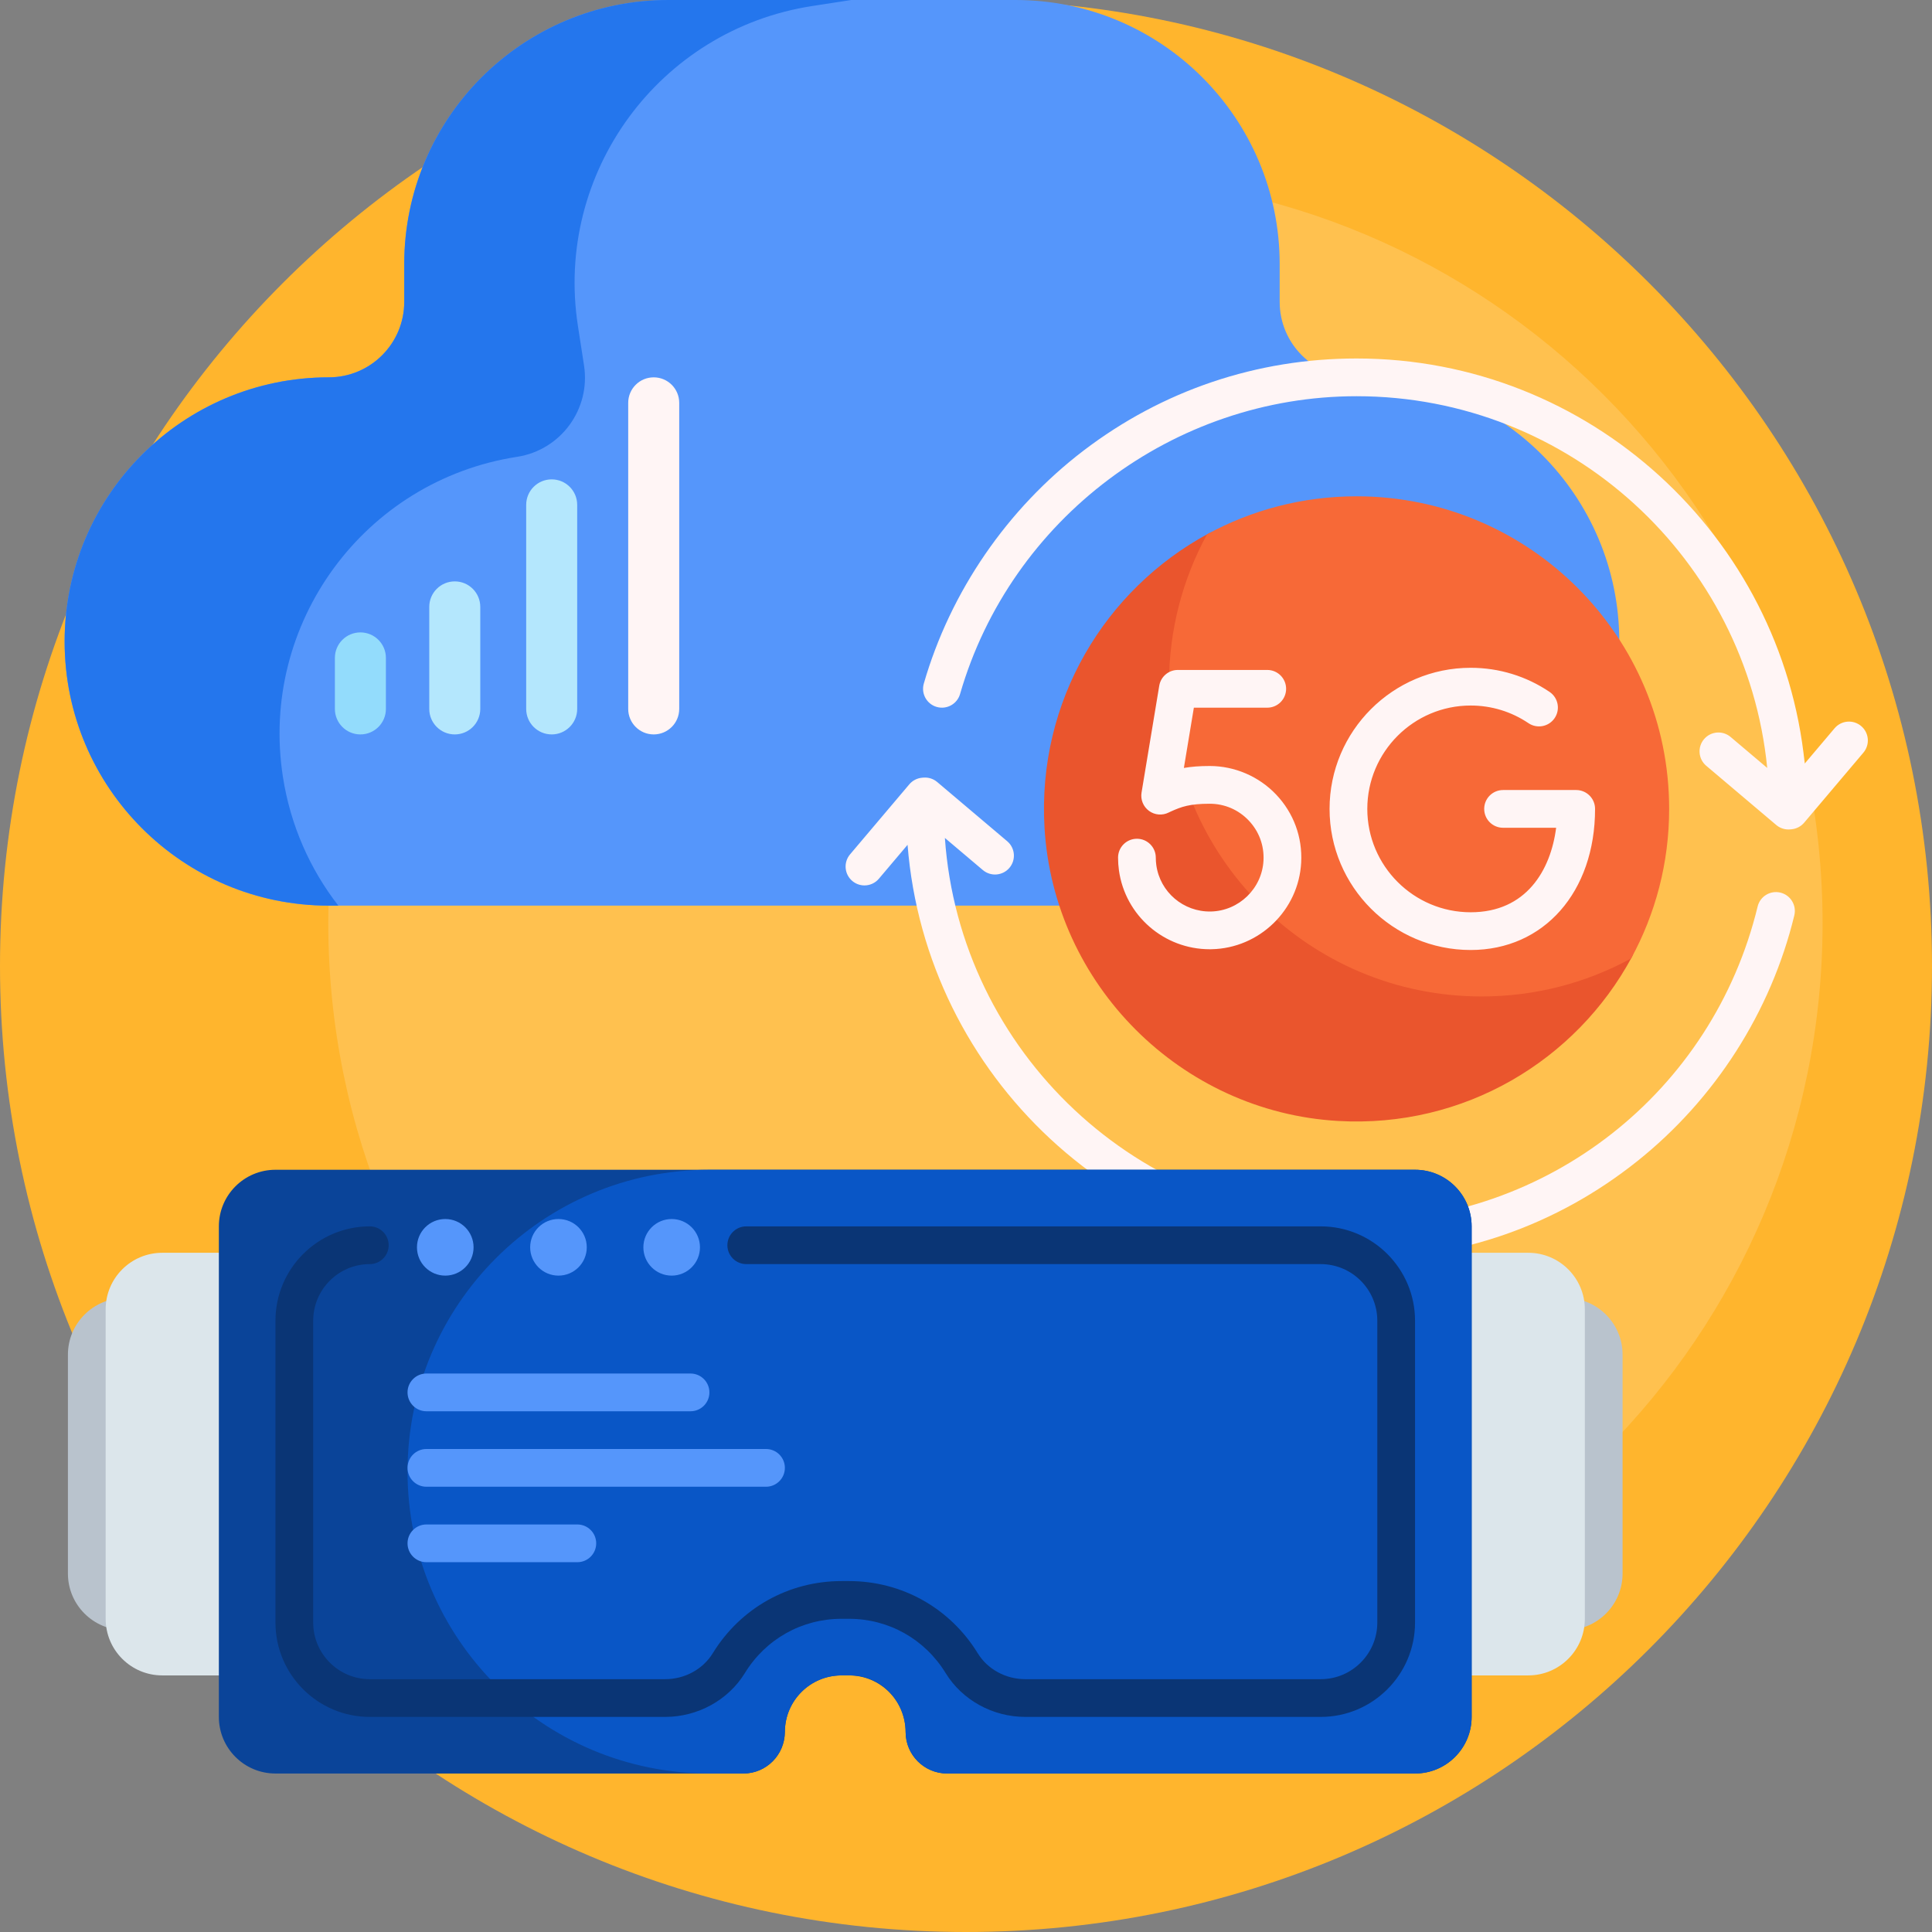 <svg id="Capa_1" enable-background="new 0 0 512 512" height="512" viewBox="0 0 512 512" width="512" xmlns="http://www.w3.org/2000/svg"><rect x="0" y="0" width="512" height="512" fill="#808080" stroke="none"/><g><path d="m512 256c0 141.385-114.615 256-256 256s-256-114.615-256-256 114.615-256 256-256 256 114.615 256 256z" fill="#ffb52d"/><path d="m483 244.681c0 109.352-88.648 198-198 198s-198-88.648-198-198 88.648-198 198-198 198 88.648 198 198z" fill="#ffc14f"/><path d="m429.128 170c0 38.66-31.34 70-70 70h-272c-38.66 0-70-31.34-70-70 0-38.66 31.34-70 70-70 11.046 0 20-8.954 20-20v-10c0-38.66 31.34-70 70-70h92c38.66 0 70 31.34 70 70v10c0 11.046 8.954 20 20 20 38.66 0 70 31.34 70 70z" fill="#5596fb"/><path d="m89.66 240h-2.532c-38.66 0-70-31.34-70-70s31.34-70 70-70c11.046 0 20-8.954 20-20v-10c0-38.66 31.34-70 70-70h48.448l-10.352 1.6c-40.546 6.265-68.337 44.213-62.072 84.759l1.621 10.488c1.79 11.584-6.15 22.427-17.735 24.217-40.546 6.265-68.337 44.212-62.072 84.759 1.996 12.916 7.208 24.538 14.694 34.177z" fill="#2476ed"/><path d="m102.268 174.352v13.519c0 3.733-3.026 6.759-6.759 6.759s-6.759-3.026-6.759-6.759v-13.519c0-3.733 3.026-6.759 6.759-6.759s6.759 3.026 6.759 6.759z" fill="#93dcfc"/><path d="m120.519 154.074c-3.733 0-6.759 3.026-6.759 6.759v27.037c0 3.733 3.026 6.759 6.759 6.759 3.733 0 6.759-3.026 6.759-6.759v-27.037c0-3.733-3.026-6.759-6.759-6.759zm25.685-27.037c-3.733 0-6.759 3.026-6.759 6.759v54.074c0 3.733 3.026 6.759 6.759 6.759 3.733 0 6.759-3.026 6.759-6.759v-54.074c0-3.733-3.026-6.759-6.759-6.759z" fill="#b4e7fd"/><path d="m173.241 100c-3.733 0-6.759 3.026-6.759 6.759v81.111c0 3.733 3.026 6.759 6.759 6.759s6.759-3.026 6.759-6.759v-81.111c0-3.733-3.026-6.759-6.759-6.759z" fill="#fff5f5"/><path d="m432.419 253.711c-14.733 27.247-44.29 45.301-77.861 43.352-41.618-2.417-75.336-36.135-77.753-77.753-1.95-33.571 16.105-63.128 43.351-77.861 4.156-2.247 8.969 1.411 7.994 6.033-1.487 7.049-2.078 14.429-1.647 22.015 2.37 41.685 36.182 75.497 77.867 77.867 7.586.431 14.966-.16 22.015-1.647 4.623-.975 8.281 3.839 6.034 7.994z" fill="#ea552d"/><path d="m442.342 214.366c0 14.355-3.652 27.857-10.076 39.628-11.771 6.424-25.273 10.077-39.628 10.077-45.751 0-82.84-37.089-82.84-82.841 0-14.354 3.652-27.856 10.076-39.628 11.771-6.424 25.273-10.076 39.628-10.076 45.751-.001 82.84 37.088 82.84 82.84z" fill="#f76937"/><path d="m362.349 214.366c0 15.104 12.289 27.394 27.395 27.394 14.746 0 21.215-11.168 22.648-22.394h-14.065c-2.762 0-5-2.238-5-5s2.238-5 5-5h19.381c2.762 0 5 2.238 5 5 0 22.017-13.556 37.394-32.964 37.394-20.619 0-37.395-16.774-37.395-37.394s16.775-37.395 37.395-37.395c7.493 0 14.725 2.209 20.91 6.39 2.288 1.546 2.89 4.653 1.344 6.941s-4.655 2.891-6.941 1.344c-4.527-3.059-9.822-4.675-15.313-4.675-15.106.001-27.395 12.29-27.395 27.395zm-41.473 27.191c-7.254.136-13.444-5.134-14.441-12.283-.092-.65-.138-1.322-.138-1.996 0-2.762-2.238-5-5-5s-5 2.238-5 5c0 1.137.079 2.274.233 3.381 1.674 11.997 11.967 20.901 24.05 20.901.165 0 .331-.002.497-.005 12.663-.255 23.096-10.354 23.751-22.993.35-6.729-2.009-13.121-6.64-17.999-4.566-4.81-10.984-7.567-17.609-7.567-2.689 0-4.893.18-6.839.518l2.646-15.971h19.448c2.762 0 5-2.238 5-5s-2.238-5-5-5h-23.688c-2.446 0-4.533 1.77-4.933 4.183l-4.693 28.323c-.309 1.861.464 3.733 1.985 4.848s3.548 1.275 5.229.419c.046-.023.252-.126.588-.277 2.741-1.233 4.936-2.042 10.255-2.042 3.953 0 7.631 1.581 10.357 4.453 2.724 2.869 4.111 6.632 3.905 10.596-.383 7.425-6.517 13.36-13.963 13.511zm150.954-5.006c-2.691-.65-5.388.998-6.038 3.682-11.921 49.163-55.629 83.499-106.29 83.499-57.718 0-105.136-44.941-109.098-101.669l10.06 8.51c2.109 1.785 5.263 1.52 7.047-.588 1.783-2.108 1.521-5.264-.588-7.047l-18.556-15.696c-1.012-.856-2.318-1.274-3.647-1.165l-.349.029c-1.321.11-2.543.741-3.399 1.753l-15.696 18.556c-1.783 2.108-1.52 5.264.588 7.047.939.795 2.085 1.183 3.227 1.183 1.42 0 2.831-.602 3.82-1.771l7.602-8.987c4.866 61.385 56.375 109.846 118.99 109.846 27.31 0 53.012-8.977 74.326-25.959 20.683-16.479 35.485-39.628 41.683-65.185.649-2.685-.998-5.387-3.682-6.038zm21.399-44.138c-2.11-1.786-5.265-1.52-7.047.588l-7.915 9.357c-6.04-60.201-56.999-107.358-118.765-107.358-26.398 0-51.416 8.443-72.349 24.416-20.259 15.46-35.294 37.385-42.334 61.736-.767 2.652.762 5.425 3.415 6.192 2.652.764 5.425-.762 6.192-3.415 13.436-46.472 56.645-78.929 105.076-78.929 56.641 0 103.363 43.283 108.83 98.51l-9.704-8.208c-2.11-1.785-5.264-1.521-7.047.588s-1.521 5.264.588 7.047l18.556 15.696c.906.767 2.052 1.183 3.229 1.183.139 0 .278-.006.418-.018l.35-.029c1.32-.11 2.543-.741 3.399-1.753l15.696-18.556c1.784-2.108 1.521-5.264-.588-7.047z" fill="#fff5f5"/><path d="m430 359v58c0 8.284-6.716 15-15 15h-382c-8.284 0-15-6.716-15-15v-58c0-8.284 6.716-15 15-15h382c8.284 0 15 6.716 15 15z" fill="#b9c3cd"/><path d="m420 347v82c0 8.284-6.716 15-15 15h-362c-8.284 0-15-6.716-15-15v-82c0-8.284 6.716-15 15-15h362c8.284 0 15 6.716 15 15z" fill="#dce6eb"/><path d="m390 325v130c0 8.284-6.716 15-15 15h-124c-6.075 0-11-4.925-11-11 0-8.284-6.716-15-15-15h-2c-8.284 0-15 6.716-15 15 0 6.075-4.925 11-11 11h-124c-8.284 0-15-6.716-15-15v-130c0-8.284 6.716-15 15-15h302c8.284 0 15 6.716 15 15z" fill="#0a4499"/><path d="m390 325v130c0 8.284-6.716 15-15 15h-124c-6.043 0-10.949-4.874-11-10.905-.07-8.27-6.404-15.095-14.673-15.095h-2.327c-8.229 0-14.91 6.626-14.999 14.834-.067 6.141-4.86 11.166-11.001 11.166h-9c-44.183 0-80-35.817-80-80 0-44.183 35.817-80 80-80h187c8.284 0 15 6.716 15 15z" fill="#0956c6"/><path d="m375 350v80c0 13.785-11.215 25-25 25h-78.281c-8.631 0-16.724-4.456-21.121-11.628-5.518-8.999-15.087-14.372-25.598-14.372h-2c-10.511 0-20.08 5.373-25.598 14.372-4.397 7.173-12.49 11.628-21.12 11.628h-78.282c-13.785 0-25-11.215-25-25v-80c0-13.785 11.215-25 25-25 2.761 0 5 2.238 5 5s-2.239 5-5 5c-8.271 0-15 6.729-15 15v80c0 8.271 6.729 15 15 15h78.282c5.177 0 10.003-2.627 12.595-6.854 7.351-11.989 20.107-19.146 34.123-19.146h2c14.016 0 26.772 7.157 34.123 19.146 2.592 4.229 7.418 6.854 12.596 6.854h78.281c8.271 0 15-6.729 15-15v-80c0-8.271-6.729-15-15-15h-152.234c-2.761 0-5-2.238-5-5s2.239-5 5-5h152.234c13.785 0 25 11.215 25 25z" fill="#0a3575"/><path d="m110.5 330.553c0-4.142 3.358-7.5 7.5-7.5s7.5 3.358 7.5 7.5-3.358 7.5-7.5 7.5-7.5-3.358-7.5-7.5zm37.5 7.5c4.142 0 7.5-3.358 7.5-7.5s-3.358-7.5-7.5-7.5-7.5 3.358-7.5 7.5 3.358 7.5 7.5 7.5zm30 0c4.142 0 7.5-3.358 7.5-7.5s-3.358-7.5-7.5-7.5-7.5 3.358-7.5 7.5 3.358 7.5 7.5 7.5zm25 45.947h-90c-2.761 0-5 2.239-5 5s2.239 5 5 5h90c2.761 0 5-2.239 5-5s-2.239-5-5-5zm-90-10h70c2.761 0 5-2.239 5-5s-2.239-5-5-5h-70c-2.761 0-5 2.239-5 5s2.239 5 5 5zm40 30h-40c-2.761 0-5 2.239-5 5s2.239 5 5 5h40c2.761 0 5-2.239 5-5s-2.239-5-5-5z" fill="#5596fb"/></g></svg>